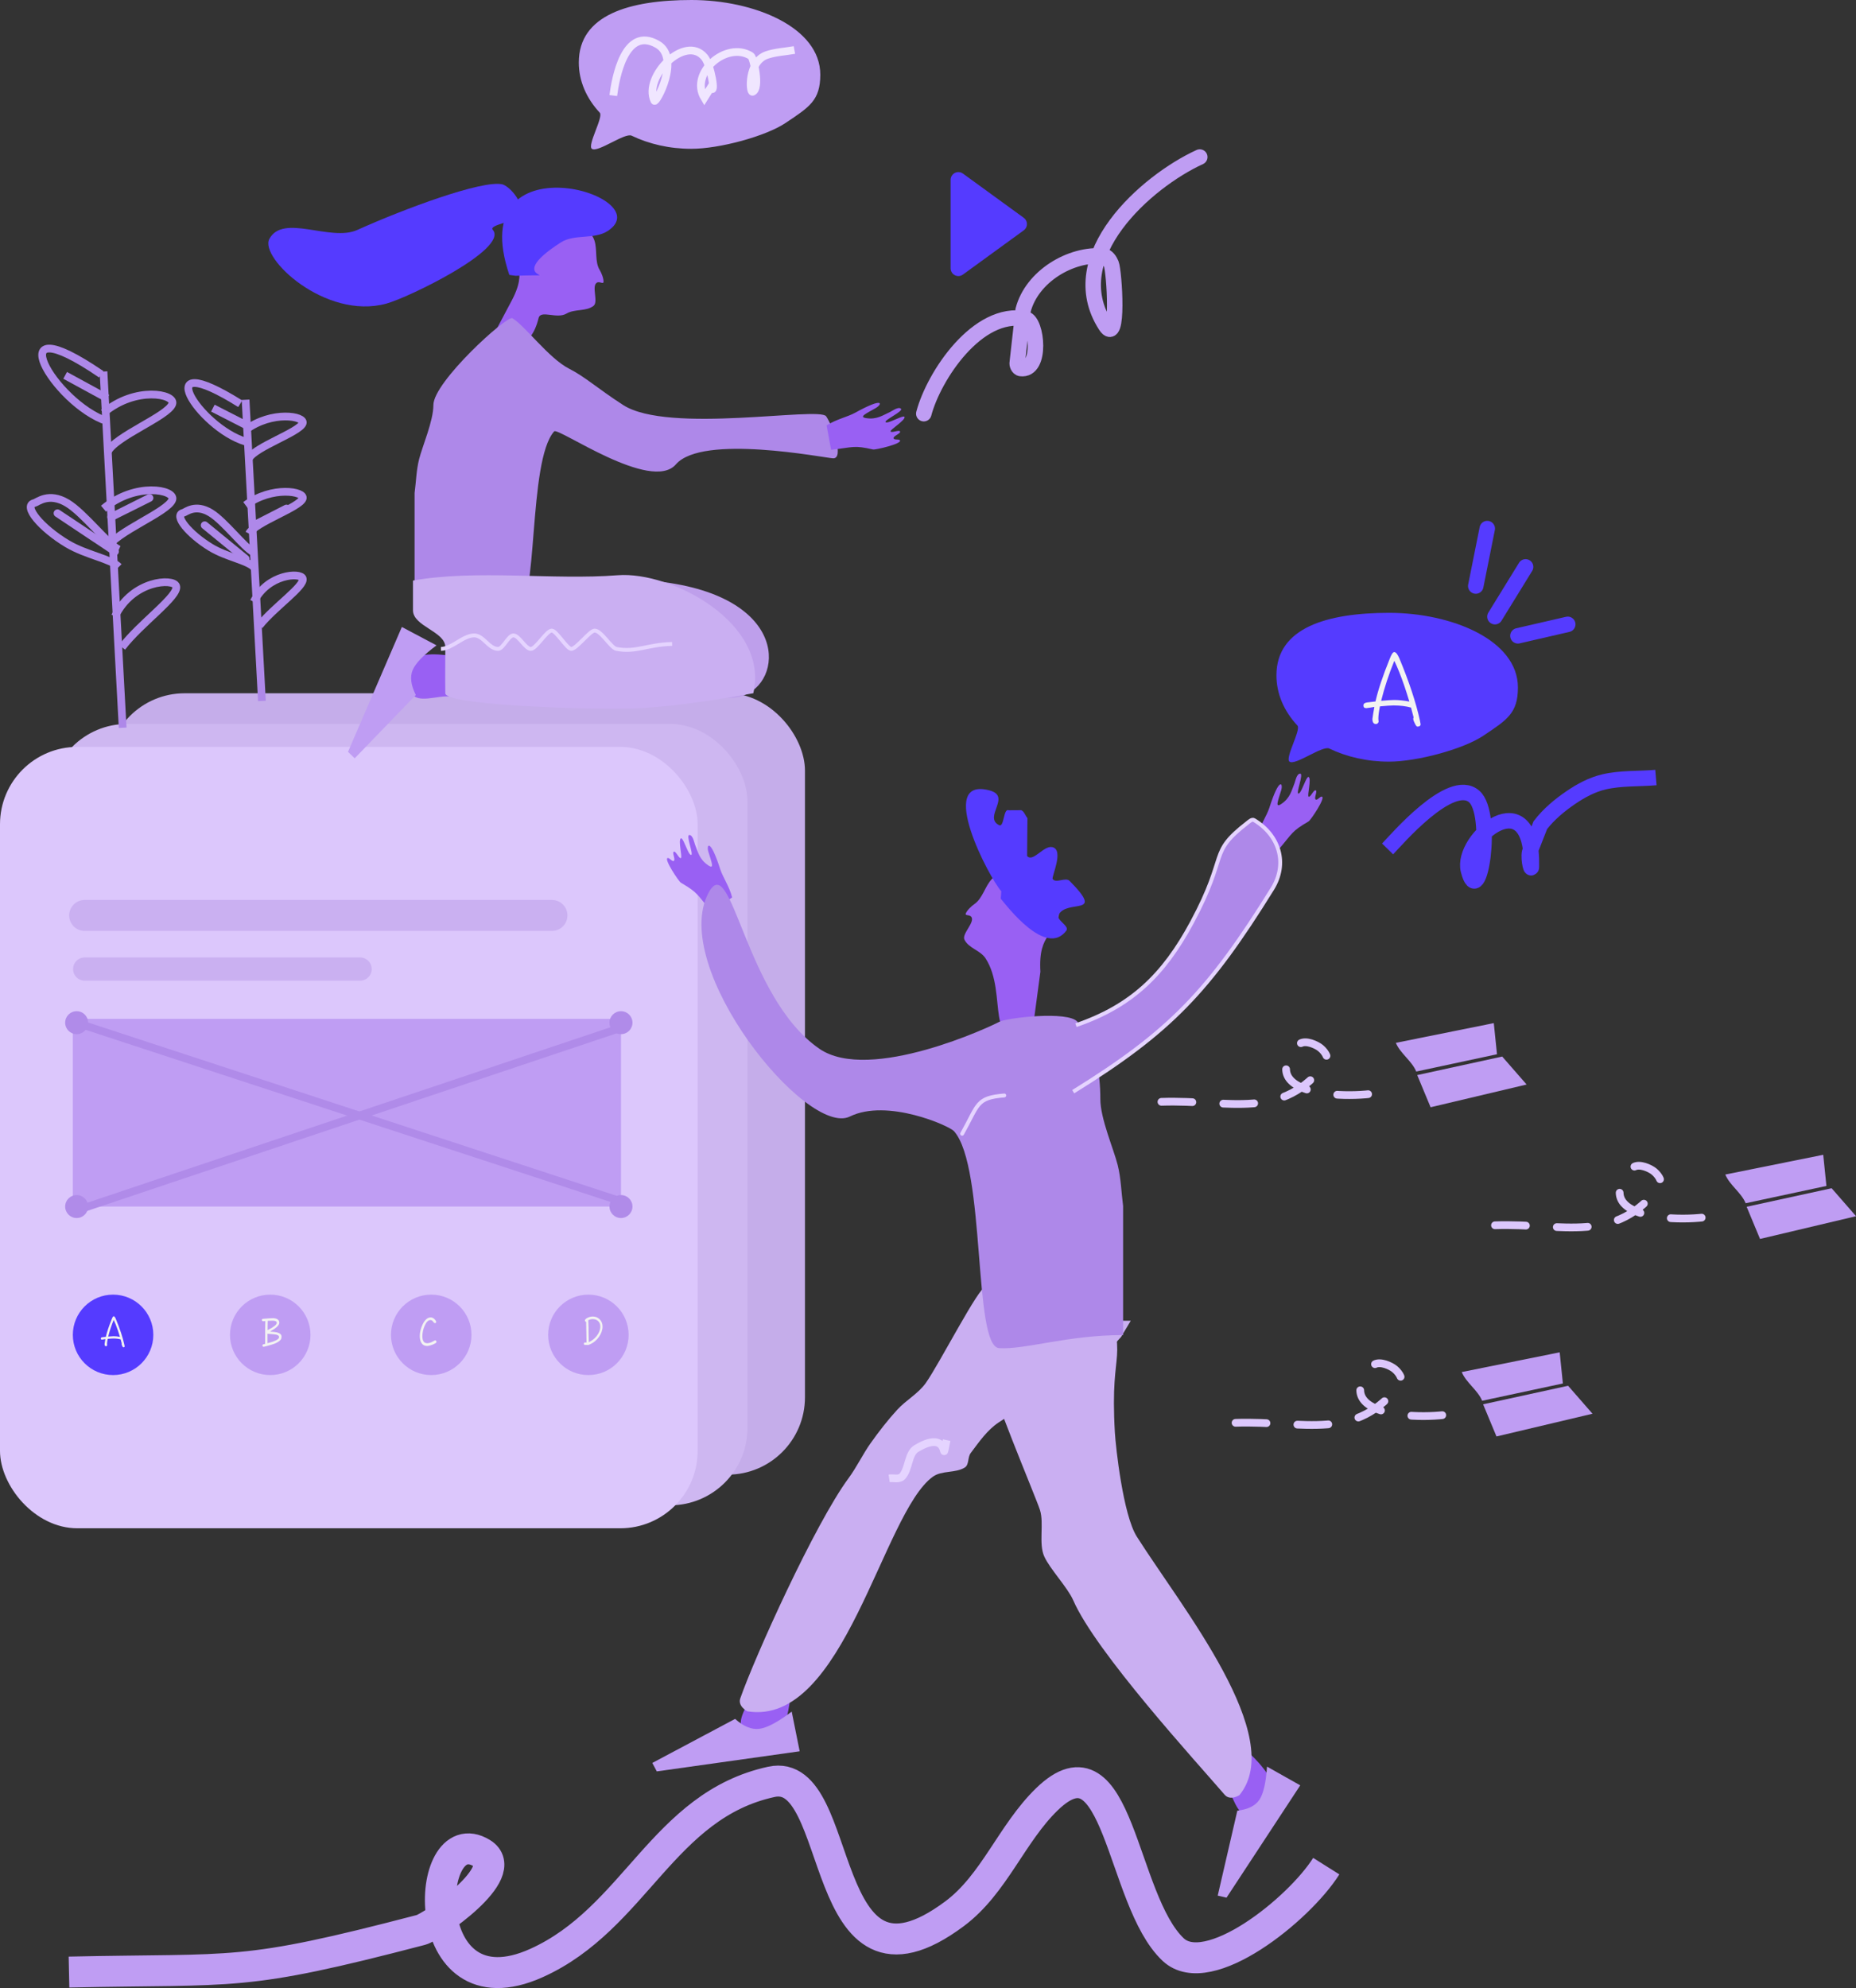 <?xml version="1.0" encoding="UTF-8"?>
<svg width="240px" height="257px" viewBox="0 0 240 257" version="1.1" xmlns="http://www.w3.org/2000/svg" xmlns:xlink="http://www.w3.org/1999/xlink">
    <rect x="0" y="0" width="240" height="257" fill="#333333" stroke="none"/>
    <!-- Generator: Sketch 49.3 (51167) - http://www.bohemiancoding.com/sketch -->
    <title>Group 4</title>
    <desc>Created with Sketch.</desc>
    <defs></defs>
    <g id="Assets" stroke="none" stroke-width="1" fill="none" fill-rule="evenodd">
        <g id="Group-4">
            <g id="Group-3">
                <g id="Group-2" transform="translate(150.186, 127.252)">
                    <g id="Group-90" transform="translate(38.687, 10.669) rotate(26) translate(-38.687, -10.669) translate(29.687, 3.669)" fill="#BF9DF3">
                        <path d="M4.419,10.41 C5.545,11.404 6.671,12.397 7.797,13.39 L17.668,5.305 L13.246,3.439 L4.419,10.41 Z" id="Path-186"></path>
                        <path d="M0.109,7.875 C1.235,8.869 2.981,9.062 4.107,10.055 L12.51,3.468 L10.374,0.03 L0.109,7.875 Z" id="Path-186"></path>
                    </g>
                    <g id="Group-90" transform="translate(81.286, 27.692) rotate(26) translate(-81.286, -27.692) translate(72.286, 20.692)" fill="#BF9DF3">
                        <path d="M4.419,10.41 C5.545,11.404 6.671,12.397 7.797,13.39 L17.668,5.305 L13.246,3.439 L4.419,10.41 Z" id="Path-186"></path>
                        <path d="M0.109,7.875 C1.235,8.869 2.981,9.062 4.107,10.055 L12.51,3.468 L10.374,0.03 L0.109,7.875 Z" id="Path-186"></path>
                    </g>
                    <path d="M0,15.184 C8.882,14.89 15.651,17.728 21.32,10.09 C21.764,9.492 20.969,8.463 20.346,8.068 C19.601,7.597 18.33,7.162 17.733,7.818 C11.114,15.088 26.797,14.983 29.819,13.533" id="Path-188" stroke="#DCC7FC" stroke-linecap="round" stroke-dasharray="4"></path>
                    <path d="M43.131,31.143 C52.013,30.849 58.782,33.688 64.451,26.049 C64.895,25.451 64.1,24.422 63.477,24.027 C62.733,23.556 61.461,23.121 60.864,23.777 C54.246,31.047 69.928,30.942 72.95,29.492" id="Path-188" stroke="#DCC7FC" stroke-linecap="round" stroke-dasharray="4"></path>
                    <g id="Group-90" transform="translate(47.207, 53.227) rotate(26) translate(-47.207, -53.227) translate(38.207, 46.227)" fill="#BF9DF3">
                        <path d="M4.419,10.41 C5.545,11.404 6.671,12.397 7.797,13.39 L17.668,5.305 L13.246,3.439 L4.419,10.41 Z" id="Path-186"></path>
                        <path d="M0.109,7.875 C1.235,8.869 2.981,9.062 4.107,10.055 L12.51,3.468 L10.374,0.03 L0.109,7.875 Z" id="Path-186"></path>
                    </g>
                    <path d="M9.585,56.678 C18.467,56.384 25.235,59.223 30.904,51.584 C31.348,50.986 30.554,49.957 29.93,49.562 C29.186,49.091 27.915,48.656 27.318,49.312 C20.699,56.582 36.381,56.477 39.404,55.027" id="Path-188" stroke="#DCC7FC" stroke-linecap="round" stroke-dasharray="4"></path>
                </g>
                <path d="M14.87,71.301 C12.392,69.65 9.913,68 7.435,66.35" id="Path-175" stroke="#AE88E9" stroke-linecap="round"></path>
                <g id="Group-61" transform="translate(165.056, 79.223)" fill="#553BFF">
                    <g id="Group-56">
                        <path d="M14.546,19.236 C18.217,19.236 24.195,17.605 26.754,15.885 C29.797,13.84 31.227,13.002 31.227,9.655 C31.227,3.494 22.615,0 14.582,0 C6.548,0 0,1.917 0,8.079 C0,10.499 1.005,12.739 2.712,14.568 C3.218,15.11 1.069,18.772 1.691,19.236 C2.427,19.785 5.956,17.118 6.831,17.539 C9.067,18.614 11.712,19.236 14.546,19.236 Z" id="Oval-7"></path>
                    </g>
                </g>
                <g id="Group-61" transform="translate(74.845, 0)">
                    <g id="Group-56">
                        <path d="M14.546,19.236 C18.217,19.236 24.195,17.605 26.754,15.885 C29.797,13.84 31.227,13.002 31.227,9.655 C31.227,3.494 22.615,0 14.582,0 C6.548,0 0,1.917 0,8.079 C0,10.499 1.005,12.739 2.712,14.568 C3.218,15.11 1.069,18.772 1.691,19.236 C2.427,19.785 5.956,17.118 6.831,17.539 C9.067,18.614 11.712,19.236 14.546,19.236 Z" id="Oval-7" fill="#BF9DF3"></path>
                        <path d="M4.461,12.35 C4.724,10.273 5.914,3.266 10.181,5.742 C13.219,7.505 9.973,13.446 9.773,13.027 C8.282,9.903 13.778,4.382 16.253,7.4 C17.111,8.446 17.754,12.473 17.061,11.32 L16.235,12.642 C14.302,9.427 19.098,5.273 22.244,7.224 C22.618,7.456 23.503,11.466 22.478,11.863 C22.069,12.022 21.842,7.948 24.319,7.108 C25.458,6.721 26.694,6.679 27.881,6.464" id="Path-44" stroke="#F0E6FF"></path>
                    </g>
                </g>
                <rect id="Rectangle-66" fill="#C5ADEA" x="13.879" y="89.621" width="90.211" height="101.01" rx="10"></rect>
                <rect id="Rectangle-66" fill="#CEB7F1" x="6.444" y="93.583" width="90.211" height="101.01" rx="10"></rect>
                <rect id="Rectangle-66" fill="#DCC7FC" x="0" y="96.553" width="90.211" height="101.01" rx="10"></rect>
                <path d="M10.944,118.34 L71.376,118.34" id="Line-17" stroke="#CAB0F1" stroke-width="4" stroke-linecap="round"></path>
                <path d="M10.948,125.272 L46.565,125.272" id="Line-17" stroke="#CAB0F1" stroke-width="3" stroke-linecap="round"></path>
                <rect id="Rectangle-67" fill="#BF9DF3" x="9.418" y="131.709" width="70.88" height="24.262"></rect>
                <path d="M9.954,132.236 L80.753,155.443" id="Line-18" stroke="#B08BE9" stroke-linecap="square"></path>
                <path d="M9.913,156.466 L80.793,132.699" id="Line-18" stroke="#B08BE9" stroke-linecap="square"></path>
                <ellipse id="Oval-23" fill="#B08BE9" cx="9.913" cy="132.204" rx="1.487" ry="1.485"></ellipse>
                <ellipse id="Oval-23" fill="#B08BE9" cx="9.913" cy="155.971" rx="1.487" ry="1.485"></ellipse>
                <ellipse id="Oval-23" fill="#B08BE9" cx="80.298" cy="155.971" rx="1.487" ry="1.485"></ellipse>
                <ellipse id="Oval-23" fill="#B08BE9" cx="80.298" cy="132.204" rx="1.487" ry="1.485"></ellipse>
                <path d="M8.922,254.933 C30.944,254.456 31.038,255.595 54.441,249.483 C55.842,249.118 66.33,242.021 62.304,239.562 C54.723,234.933 53.626,260.852 69.371,253.764 C82.139,248.017 85.701,233.395 99.754,230.341 C109.472,228.23 105.387,260.862 123.452,247.38 C128.566,243.563 130.818,237.008 135.385,232.584 C144.699,223.562 144.905,245.638 151.704,252.025 C156.209,256.257 167.957,246.866 171.5,241.24" id="Path-146" stroke="#BF9DF3" stroke-width="4"></path>
                <g id="Group-59" transform="translate(94.934, 225.668) scale(-1, 1) rotate(28) translate(-94.934, -225.668) translate(84.434, 220.668)">
                    <path d="M0,0.607 C0.409,2.344 5.991,11.073 8.446,3.783 C8.961,2.254 6.364,1.261 5.323,0" id="Path-89" fill="#9960F3"></path>
                    <path d="M1.861,4.604 L3.359,9.617 L20.893,3.238 L20.893,2 L8.764,2 C8.26,3.382 7.538,4.25 6.598,4.604 C5.657,4.959 4.078,4.959 1.861,4.604 Z" id="Line-5" fill="#BF9DF3"></path>
                </g>
                <g id="Group-33" transform="translate(162.28, 235.949) scale(-1, 1) rotate(77) translate(-162.28, -235.949) translate(151.78, 230.449)">
                    <path d="M0.941,1.219 C1.35,2.985 6.937,11.859 9.395,4.449 C9.91,2.894 7.311,1.885 6.269,0.602" id="Path-89" fill="#9960F3"></path>
                    <path d="M2.768,5.314 L4.16,10.045 L20.453,4.024 L20.453,2.856 L9.183,2.856 C8.714,4.16 8.043,4.979 7.17,5.314 C6.296,5.648 4.829,5.648 2.768,5.314 Z" id="Line-5" fill="#BF9DF3"></path>
                </g>
                <path d="M86.246,116.011 C86.592,114.608 87.463,113.371 87.783,112.37 C89.097,108.268 89.596,109.186 89.322,110.095 C88.909,111.46 88.494,112.419 89.322,111.872 C90.506,111.089 90.663,110.095 91.042,109.192 C91.14,108.957 91.306,107.942 91.781,107.942 C92.255,107.942 91.224,110.433 91.535,110.516 C91.649,110.546 91.813,110.327 91.997,109.935 C92.309,109.27 92.668,108.275 92.865,108.374 C93.265,108.575 92.657,110.793 92.865,110.917 C93.097,111.055 93.513,110.009 93.772,110.095 C94.055,110.19 93.544,111.082 93.772,111.275 C93.988,111.459 94.334,110.857 94.588,110.917 C95.097,111.037 93.142,113.955 92.865,114.116 C90.612,115.427 90.845,115.584 88.909,117.845" id="Path-78" fill="#9960F3" transform="translate(90.459, 112.893) scale(-1, 1) translate(-90.459, -112.893) "></path>
                <path d="M162.595,108.079 C162.942,106.676 163.813,105.439 164.133,104.438 C165.447,100.336 165.946,101.254 165.671,102.163 C165.259,103.528 164.844,104.487 165.671,103.94 C166.856,103.157 167.013,102.163 167.391,101.26 C167.49,101.025 167.656,100.01 168.13,100.01 C168.605,100.01 167.574,102.501 167.885,102.584 C167.999,102.614 168.163,102.395 168.346,102.003 C168.658,101.338 169.018,100.343 169.215,100.442 C169.615,100.643 169.007,102.861 169.215,102.985 C169.447,103.123 169.863,102.077 170.121,102.163 C170.405,102.258 169.893,103.15 170.121,103.343 C170.338,103.527 170.684,102.925 170.937,102.985 C171.447,103.105 169.492,106.023 169.215,106.184 C166.962,107.495 167.195,107.652 165.258,109.913" id="Path-78" fill="#9960F3"></path>
                <path d="M96.915,172.826 C104.608,181.476 102.666,177.252 112.721,183.864 C114.225,184.852 115.284,186.407 116.367,187.844 C116.77,188.379 116.555,189.351 117.123,189.706 C118.339,190.465 120.093,190.057 121.255,190.896 C127.776,195.601 132.74,223.283 145.25,221.221 C145.259,221.219 146.516,220.573 146.156,219.544 C144.274,214.159 136.498,196.968 132.159,191.092 C131.094,189.649 130.33,188.002 129.29,186.541 C128.224,185.043 127.095,183.583 125.852,182.229 C124.714,180.989 123.138,180.151 122.166,178.777 C120.373,176.245 115.228,166.161 114.438,166.372 C112.902,166.783 110.408,172.513 108.82,172.431 C105.442,172.256 102.159,171.233 98.805,170.8 C97.766,170.665 96.71,170.753 95.663,170.73" id="Path-48" fill="#CAAFF2" transform="translate(120.942, 193.85) scale(-1, 1) translate(-120.942, -193.85) "></path>
                <path d="M124.672,176.293 C132.365,184.947 130.424,180.722 140.479,187.336 C141.982,188.325 149.154,193.558 150.698,196.512 C155.778,206.24 163.412,226.29 173.007,224.708 C173.016,224.706 174.273,224.06 173.914,223.031 C172.031,217.644 166.271,199.378 161.932,193.499 C160.867,192.056 159.95,188.9 158.911,187.439 C157.845,185.94 155.222,185.3 153.979,183.945 C152.841,182.704 142.985,169.626 142.195,169.837 C140.659,170.248 138.165,175.98 136.577,175.898 C133.199,175.724 129.916,174.7 126.562,174.267 C125.523,174.132 124.468,174.22 123.42,174.197" id="Path-48" fill="#CAAFF2" transform="translate(148.699, 197.316) scale(-1, 1) rotate(-300) translate(-148.699, -197.316) "></path>
                <g id="Group-27" transform="translate(119.331, 110.417)" fill="#9960F3">
                    <g id="Group-24" transform="translate(11.025, 12.371) scale(-1, 1) rotate(-25) translate(-11.025, -12.371) translate(4.025, 2.371)">
                        <path d="M2.017,10.8 C4.505,6.194 2.017,5.833 3.113,2.603 C4.325,-0.969 11.672,-0.684 12.768,2.58 C13.191,3.839 12.784,5.367 13.464,6.506 C13.679,6.865 13.968,7.596 13.947,8.037 C13.929,8.432 13.412,7.9 13.049,8.184 C12.412,8.683 13.298,10.669 12.677,11.187 C11.748,11.96 10.239,11.58 9.208,12.209 C4.53,15.066 4.158,23.972 0.005,17.228 L2.017,10.8 Z" id="Path-55"></path>
                    </g>
                </g>
                <path d="M90.707,172.589 C97.935,172.589 103.337,174.486 106.738,174.275 C110.14,174.064 108.417,150.886 112.576,146.227 C113.199,145.528 121.221,141.972 126.041,144.335 C131.613,147.067 149.393,125.123 144.334,115.45 C141.311,109.669 139.698,128.849 129.999,135.564 C123.471,140.083 107.516,132.56 106.738,132.099 C105.893,131.598 97.775,130.624 96.604,132.099 C94.324,134.971 93.651,138.451 93.651,142.082 C93.651,144.602 91.926,148.539 91.41,150.595 C90.975,152.325 90.941,154.131 90.707,155.899 L90.707,172.589 Z" id="Path-50" fill="#AE88E9" transform="translate(117.968, 144.335) scale(-1, 1) translate(-117.968, -144.335) "></path>
                <path d="M124.412,146.563 C126.543,142.771 126.205,141.912 129.864,141.612" id="Path-58" stroke="#E5D4FF" stroke-width="0.5" stroke-linecap="round"></path>
                <path d="M165.185,132.525 C158.059,130.081 153.874,126.092 150.189,119.243 C145.379,110.302 148.175,110.362 143.003,106.362 C142.762,106.175 142.421,105.856 142.159,106.013 C138.904,107.957 137.755,111.612 139.793,114.897 C147.992,128.111 152.998,133.361 165.543,141.126" id="Path-79" stroke="#E5D4FF" stroke-width="0.5" fill="#AE88E9" transform="translate(152.16, 123.549) scale(-1, 1) translate(-152.16, -123.549) "></path>
                <path d="M114.977,186.165 C115.834,190.112 114.139,184.411 118.887,187.249 C119.984,187.905 119.829,189.883 120.713,190.852 C121.119,191.297 121.846,191.026 122.412,191.112" id="Path-85" stroke="#E5D4FF" transform="translate(118.694, 188.641) scale(-1, 1) translate(-118.694, -188.641) "></path>
                <g id="Group-86" transform="translate(40.024, 28.223)">
                    <path d="M25.992,10.922 C28.5,6.388 25.992,6.033 27.097,2.853 C28.318,-0.664 35.725,-0.383 36.829,2.83 C37.255,4.069 36.845,5.573 37.531,6.695 C37.747,7.048 38.039,7.768 38.018,8.202 C38,8.59 37.479,8.067 37.113,8.347 C36.471,8.838 37.364,10.793 36.738,11.303 C35.802,12.064 34.28,11.69 33.241,12.309 C31.965,13.07 29.893,11.781 29.618,12.902 C28.612,17.006 26.047,16.93 23.218,16.163 L25.992,10.922 Z" id="Path-55" fill="#9960F3"></path>
                    <path d="M13.588,49.24 C19.553,49.24 24.011,50.802 26.818,50.628 C29.625,50.454 28.203,31.378 31.635,27.543 C32.149,26.968 44.182,35.504 47.38,31.804 C50.812,27.835 66.58,30.974 67.699,31.023 C69.148,31.086 67.684,26.893 66.808,25.595 C65.932,24.297 46.404,27.915 40.552,24.132 C37.198,21.963 35.636,20.487 33.557,19.432 C30.964,18.116 27.831,13.857 26.235,12.915 C25.538,12.502 16.018,21.143 16.018,24.132 C16.018,26.206 14.595,29.446 14.169,31.139 C13.81,32.562 13.782,34.049 13.588,35.504 L13.588,49.24 Z" id="Path-50" fill="#AE88E9"></path>
                    <path d="M67.918,30.528 C68.257,29.098 69.11,27.836 69.424,26.815 C70.71,22.632 71.199,23.568 70.93,24.496 C70.526,25.887 70.12,26.865 70.93,26.308 C72.09,25.509 72.244,24.496 72.614,23.575 C72.711,23.335 72.873,22.3 73.338,22.3 C73.802,22.3 72.793,24.84 73.097,24.924 C73.209,24.955 73.369,24.732 73.549,24.333 C73.855,23.655 74.207,22.64 74.4,22.741 C74.791,22.945 74.196,25.207 74.4,25.333 C74.627,25.474 75.034,24.408 75.287,24.496 C75.565,24.592 75.064,25.501 75.287,25.699 C75.499,25.886 75.838,25.272 76.086,25.333 C76.585,25.456 74.671,28.431 74.4,28.595 C72.194,29.932 72.422,30.092 70.526,32.397" id="Path-78" fill="#9960F3" transform="translate(72.043, 27.349) rotate(44) translate(-72.043, -27.349) "></path>
                    <g id="Group-84" transform="translate(11.022, 61.315) rotate(134) translate(-11.022, -61.315) translate(1.022, 55.815)">
                        <path d="M0,0.636 C0.413,2.455 6.053,11.597 8.533,3.963 C9.054,2.361 6.43,1.321 5.378,0" id="Path-89" fill="#9960F3"></path>
                        <path d="M1.853,5.861 L3.258,10.735 L19.705,4.532 L19.705,3.328 L8.329,3.328 C7.855,4.672 7.178,5.516 6.296,5.861 C5.414,6.205 3.933,6.205 1.853,5.861 Z" id="Line-5" fill="#BF9DF3"></path>
                    </g>
                    <path d="M41.728,46.693 C61.19,47.417 61.67,58.612 56.854,61.338 C54.953,62.413 52.802,62.344 49.798,59.53 C46.263,56.218 44.188,51.632 41.384,47.683" id="Path-167" fill="#BE9FEB"></path>
                    <path d="M13.379,50.674 C13.379,52.749 17.558,53.412 17.558,55.421 C17.558,57.617 17.529,59.034 17.558,61.395 C17.576,62.905 34.962,63.541 42.029,63.341 C45.589,63.24 50.708,62.592 57.386,61.395 C59.503,52.33 46.803,45.593 39.846,46.139 C31.559,46.79 21.562,45.37 13.379,46.827 L13.379,50.674 Z" id="Path-165" fill="#CAAFF2"></path>
                    <path d="M16.993,55.664 C18.412,55.633 19.841,53.948 21.26,53.917 C22.484,53.891 23.144,55.632 24.367,55.664 C25.031,55.681 25.698,53.913 26.37,53.917 C27.079,53.922 27.891,55.637 28.607,55.664 C29.281,55.689 30.652,53.288 31.328,53.292 C31.899,53.295 33.274,55.626 33.833,55.664 C34.468,55.707 36.27,53.286 36.868,53.292 C37.733,53.3 38.964,55.523 39.688,55.664 C42.217,56.157 43.692,55.09 46.889,55.022" id="Path-166" stroke="#E5D4FF" stroke-width="0.5"></path>
                </g>
                <path d="M64.924,23.822 C62.31,23.27 52.283,26.986 46.195,29.729 C42.731,31.29 36.61,27.569 34.83,30.888 C33.523,33.325 42.05,41.387 49.933,39.257 C52.789,38.486 65.739,32.213 63.74,29.729 C63.026,29.036 67.222,28.544 67.364,27.828 C67.737,25.948 65.744,23.996 64.924,23.822 Z" id="Path-176" fill="#553BFF"></path>
                <path d="M15.861,94.078 C15.035,78.728 14.209,63.379 13.383,48.029" id="Path-168" stroke="#AE88E9"></path>
                <path d="M13.383,53.377 C17.51,49.88 22.702,50.928 22.281,52.204 C21.756,53.797 14.879,56.392 13.914,58.427" id="Path-169" stroke="#AE88E9"></path>
                <path d="M13.383,65.756 C17.51,62.258 22.702,63.306 22.281,64.583 C21.756,66.175 14.879,68.77 13.914,70.806" id="Path-169" stroke="#AE88E9"></path>
                <path d="M13.879,51.495 C12.061,50.505 10.244,49.515 8.426,48.524" id="Path-173" stroke="#AE88E9"></path>
                <path d="M14.374,66.845 C16.026,66.019 17.679,65.194 19.331,64.369" id="Path-174" stroke="#AE88E9" stroke-linecap="round"></path>
                <path d="M15.366,71.042 C13.908,70.351 10.844,66.317 8.697,65.032 C6.291,63.591 4.85,64.933 4.43,65.032 C2.905,65.393 5.342,68.285 8.697,70.291 C11.124,71.743 14.356,72.255 15.366,73.282" id="Path-170" stroke="#AE88E9"></path>
                <path d="M14.87,79.676 C17.148,74.966 22.443,74.729 22.777,75.763 C23.189,77.04 18.145,80.562 15.777,83.68" id="Path-171" stroke="#AE88E9"></path>
                <path d="M13.095,48.387 C-0.645,39.004 7,52.203 13.879,54.466" id="Path-172" stroke="#AE88E9"></path>
                <g id="Group-88" transform="translate(23.296, 49.515)" stroke="#AE88E9">
                    <path d="M8.459,22.712 C6.697,21.27 4.935,19.828 3.172,18.386" id="Path-175" stroke-linecap="round"></path>
                    <path d="M10.574,41.097 C9.869,28.119 9.164,15.141 8.459,2.163" id="Path-168"></path>
                    <path d="M8.459,6.057 C11.883,3.51 16.19,4.273 15.841,5.203 C15.406,6.362 9.701,8.251 8.9,9.734" id="Path-169"></path>
                    <path d="M8.459,15.79 C11.883,13.244 16.19,14.007 15.841,14.936 C15.406,16.096 9.701,17.985 8.9,19.467" id="Path-169"></path>
                    <path d="M8.459,5.408 C7.049,4.687 5.64,3.966 4.23,3.245" id="Path-173"></path>
                    <path d="M9.517,18.386 C10.927,17.665 12.337,16.944 13.746,16.223" id="Path-174" stroke-linecap="round"></path>
                    <path d="M9.517,21.891 C8.3,21.304 5.742,17.878 3.95,16.786 C1.941,15.562 0.738,16.701 0.388,16.786 C-0.885,17.092 1.149,19.549 3.95,21.253 C5.976,22.486 8.674,22.921 9.517,23.793" id="Path-170"></path>
                    <path d="M9.517,28.277 C11.339,24.647 15.575,24.464 15.842,25.261 C16.172,26.245 12.137,28.961 10.242,31.364" id="Path-171"></path>
                    <path d="M7.771,2.679 C-4.299,-4.872 2.417,5.749 8.459,7.571" id="Path-172"></path>
                </g>
                <path d="M66.685,35.65 C74.299,35.373 64.387,36.558 72.524,31.337 C74.272,30.215 76.845,30.996 78.584,29.86 C85.592,25.279 59.804,17.661 65.862,35.541 L66.685,35.65 Z" id="Path-177" fill="#553BFF"></path>
                <path d="M183.696,93.619 C183.696,93.823 183.552,93.931 183.288,93.931 C183.192,93.931 183.072,93.787 182.952,93.511 C182.808,93.235 182.748,93.043 182.748,92.923 C182.748,92.875 182.76,92.815 182.796,92.743 C182.724,92.455 182.604,92.035 182.46,91.471 C181.824,91.291 181.08,91.195 180.216,91.195 C179.796,91.195 179.208,91.243 178.44,91.315 C178.296,92.011 178.236,92.539 178.236,92.875 C178.236,93.007 178.248,93.151 178.272,93.307 C178.2,93.499 178.08,93.595 177.924,93.595 C177.612,93.595 177.468,93.367 177.468,92.935 C177.492,92.755 177.528,92.515 177.576,92.203 C177.6,92.035 177.648,91.759 177.72,91.387 C177.432,91.435 177.084,91.495 176.688,91.543 C176.424,91.543 176.304,91.435 176.304,91.195 C176.304,90.979 176.448,90.859 176.748,90.811 C176.916,90.787 177.288,90.739 177.864,90.679 C178.2,89.203 178.812,87.355 179.712,85.147 C179.928,84.583 180.12,84.295 180.288,84.295 C180.504,84.295 180.72,84.571 180.948,85.099 C182.208,88.123 183.096,90.799 183.612,93.151 C183.66,93.415 183.696,93.571 183.696,93.619 Z M182.244,90.691 C182.028,89.971 181.812,89.323 181.62,88.735 C181.152,87.367 180.708,86.263 180.3,85.423 C179.592,87.151 179.028,88.867 178.596,90.595 C179.4,90.523 179.964,90.487 180.288,90.487 C180.888,90.487 181.536,90.559 182.244,90.691 Z" id="A" fill="#F2F2F2"></path>
                <ellipse id="Oval" fill="#553BFF" cx="14.622" cy="172.558" rx="5.204" ry="5.199"></ellipse>
                <ellipse id="Oval" fill="#BF9DF3" cx="34.944" cy="172.558" rx="5.204" ry="5.199"></ellipse>
                <ellipse id="Oval" fill="#BF9DF3" cx="55.762" cy="172.558" rx="5.204" ry="5.199"></ellipse>
                <ellipse id="Oval" fill="#BF9DF3" cx="76.084" cy="172.558" rx="5.204" ry="5.199"></ellipse>
                <path d="M16.117,174.039 C16.117,174.124 16.057,174.169 15.947,174.169 C15.907,174.169 15.857,174.109 15.807,173.994 C15.747,173.879 15.722,173.799 15.722,173.749 C15.722,173.729 15.727,173.704 15.742,173.674 C15.712,173.554 15.662,173.379 15.602,173.144 C15.337,173.069 15.027,173.029 14.667,173.029 C14.492,173.029 14.247,173.049 13.927,173.079 C13.867,173.369 13.842,173.589 13.842,173.729 C13.842,173.784 13.847,173.844 13.857,173.909 C13.827,173.989 13.777,174.029 13.712,174.029 C13.582,174.029 13.522,173.934 13.522,173.754 C13.532,173.679 13.547,173.579 13.567,173.449 C13.577,173.379 13.597,173.264 13.627,173.109 C13.507,173.129 13.362,173.154 13.197,173.174 C13.087,173.174 13.037,173.129 13.037,173.029 C13.037,172.939 13.097,172.889 13.222,172.869 C13.292,172.859 13.447,172.839 13.687,172.814 C13.827,172.199 14.082,171.429 14.457,170.509 C14.547,170.274 14.627,170.154 14.697,170.154 C14.787,170.154 14.877,170.269 14.972,170.489 C15.497,171.749 15.867,172.864 16.082,173.844 C16.102,173.954 16.117,174.019 16.117,174.039 Z M15.512,172.819 C15.422,172.519 15.332,172.249 15.252,172.004 C15.057,171.434 14.872,170.974 14.702,170.624 C14.407,171.344 14.172,172.059 13.992,172.779 C14.327,172.749 14.562,172.734 14.697,172.734 C14.947,172.734 15.217,172.764 15.512,172.819 Z" id="A" fill="#F2F2F2"></path>
                <path d="M36.404,172.779 C36.404,172.954 36.364,173.089 36.294,173.184 C36.129,173.394 35.844,173.574 35.434,173.724 C35.249,173.794 34.909,173.894 34.419,174.029 C34.229,174.079 34.114,174.104 34.084,174.104 C34.054,174.104 34.024,174.089 33.994,174.064 C33.954,174.034 33.934,173.999 33.934,173.954 C33.934,173.864 33.969,173.809 34.049,173.784 L34.284,173.724 C34.284,173.694 34.284,173.399 34.289,172.844 L34.289,171.789 C34.289,171.579 34.294,171.244 34.309,170.774 L34.044,170.799 C33.924,170.799 33.864,170.749 33.864,170.644 C33.864,170.579 33.879,170.539 33.909,170.519 C33.934,170.499 33.984,170.489 34.064,170.479 C34.679,170.429 35.089,170.404 35.289,170.404 C35.509,170.404 35.694,170.444 35.839,170.519 C36.024,170.619 36.119,170.779 36.119,170.989 C36.119,171.309 35.714,171.689 34.909,172.139 C35.329,172.159 35.629,172.194 35.814,172.239 C36.204,172.344 36.404,172.524 36.404,172.779 Z M35.789,171.009 C35.789,170.819 35.609,170.724 35.249,170.724 C35.019,170.724 34.809,170.734 34.619,170.744 C34.609,170.974 34.604,171.189 34.604,171.384 L34.604,171.949 C35.394,171.554 35.789,171.239 35.789,171.009 Z M36.089,172.854 C36.089,172.654 35.889,172.534 35.499,172.494 L34.589,172.414 L34.589,173.639 C35.589,173.384 36.089,173.124 36.089,172.854 Z" id="B" fill="#F2F2F2"></path>
                <path d="M56.442,173.449 C56.442,173.514 56.407,173.569 56.347,173.619 C56.337,173.624 56.277,173.654 56.172,173.714 C56.027,173.794 55.862,173.859 55.672,173.914 C55.482,173.969 55.337,173.999 55.237,173.999 C54.907,173.999 54.657,173.864 54.492,173.594 C54.352,173.369 54.282,173.074 54.282,172.709 C54.282,172.234 54.402,171.739 54.642,171.224 C54.932,170.614 55.287,170.304 55.707,170.304 C55.907,170.304 56.092,170.409 56.272,170.619 C56.357,170.729 56.402,170.814 56.402,170.874 C56.402,170.989 56.342,171.044 56.227,171.044 C56.187,171.044 56.127,171.004 56.057,170.914 C55.967,170.809 55.917,170.749 55.902,170.734 C55.832,170.674 55.752,170.644 55.667,170.644 C55.377,170.644 55.122,170.894 54.907,171.394 C54.712,171.839 54.617,172.284 54.617,172.729 C54.617,173.339 54.822,173.639 55.242,173.639 C55.477,173.639 55.737,173.554 56.027,173.384 C56.167,173.304 56.242,173.259 56.262,173.259 C56.302,173.259 56.342,173.279 56.382,173.319 C56.422,173.364 56.442,173.409 56.442,173.449 Z" id="C" fill="#F2F2F2"></path>
                <path d="M77.915,171.479 C77.915,171.924 77.76,172.369 77.455,172.814 C77.155,173.234 76.805,173.539 76.405,173.729 C76.205,173.829 76.085,173.874 76.045,173.874 C76.025,173.874 76,173.869 75.96,173.864 L75.67,173.864 C75.555,173.864 75.5,173.814 75.5,173.704 C75.5,173.664 75.515,173.624 75.545,173.589 C75.57,173.559 75.6,173.539 75.64,173.539 C75.735,173.539 75.805,173.544 75.845,173.554 C75.845,173.534 75.84,173.434 75.84,173.244 C75.83,173.044 75.83,172.904 75.83,172.824 C75.825,172.644 75.82,172.269 75.81,171.694 C75.8,171.194 75.795,170.924 75.795,170.884 C75.685,170.839 75.635,170.779 75.635,170.709 C75.635,170.599 75.725,170.494 75.91,170.389 C76.14,170.259 76.39,170.189 76.66,170.189 C77.01,170.189 77.305,170.314 77.55,170.554 C77.79,170.804 77.915,171.114 77.915,171.479 Z M77.625,171.484 C77.625,171.184 77.53,170.949 77.345,170.779 C77.165,170.609 76.93,170.524 76.645,170.524 C76.455,170.524 76.26,170.574 76.07,170.669 C76.09,171.059 76.105,171.364 76.105,171.594 C76.105,172.074 76.115,172.714 76.14,173.504 C76.55,173.314 76.895,173.044 77.17,172.689 C77.47,172.304 77.625,171.904 77.625,171.484 Z" id="D" fill="#F2F2F2"></path>
                <path d="M122.925,23.244 L122.925,29.709 L122.925,34.688 C122.925,35.241 123.372,35.688 123.925,35.688 C124.136,35.688 124.342,35.621 124.513,35.497 L132.384,29.775 C132.831,29.45 132.93,28.825 132.605,28.378 C132.543,28.293 132.469,28.219 132.384,28.157 L124.513,22.435 C124.066,22.11 123.441,22.209 123.116,22.656 C122.992,22.827 122.925,23.033 122.925,23.244 Z" id="Path-2" fill="#553BFF"></path>
                <path d="M119.455,53.476 C120.736,48.606 126.409,40.021 132.61,41.221 C134.114,41.513 134.756,48.001 131.984,47.642 C131.682,47.603 131.467,47.131 131.545,46.834 L132.305,40.067 C133.442,35.744 138.435,32.736 142.7,33.097 C143.171,33.137 143.514,33.674 143.696,34.114 C144.09,35.063 144.741,44.839 142.962,42.08 C137.208,33.151 148.293,23.42 155.143,20.301" id="Path-3" stroke="#BF9DF3" stroke-width="2" stroke-linecap="round"></path>
                <path d="M129.478,115.215 C127.952,113.546 120.999,100.368 127.926,102.169 C130.884,102.938 127.11,105.601 129.187,106.669 C129.863,107.016 129.732,104.449 130.432,104.742 L132.049,104.73 C132.45,104.898 132.575,105.429 132.859,105.761 L132.816,110.652 C133.567,111.53 134.94,109.275 136.062,109.507 C137.643,109.834 135.942,113.37 136.119,113.628 C136.538,114.241 137.791,113.352 138.312,113.878 C142.984,118.601 137.984,116.151 136.882,118.266 C136.532,118.938 138.342,119.702 137.888,120.307 C135.272,123.788 130.246,117.178 129.408,116.174 L129.478,115.215 Z" id="Path-4" fill="#553BFF"></path>
                <path d="M190.831,75.757 C191.326,73.282 191.822,70.806 192.318,68.33" id="Path-5" stroke="#553BFF" stroke-width="2" stroke-linecap="round"></path>
                <path d="M179.431,109.742 C180.474,108.678 187.6,100.296 190.635,102.969 C193.232,105.256 191.288,118.017 189.882,112.522 C188.817,108.359 198.261,100.697 198.029,112.042 C198.014,112.761 197.478,110.459 197.917,109.888 L199.177,106.676 C200.261,105.265 201.666,104.094 203.14,103.091 C204.438,102.207 205.872,101.436 207.404,101.077 C209.593,100.564 211.886,100.702 214.127,100.515" id="Path-8" stroke="#553BFF" stroke-width="2"></path>
                <path d="M193.309,79.718 C194.631,77.573 195.953,75.427 197.274,73.282" id="Path-6" stroke="#553BFF" stroke-width="2" stroke-linecap="round"></path>
                <path d="M196.283,82.194 C198.431,81.699 200.579,81.204 202.727,80.709" id="Path-7" stroke="#553BFF" stroke-width="2" stroke-linecap="round"></path>
            </g>
        </g>
    </g>
</svg>
